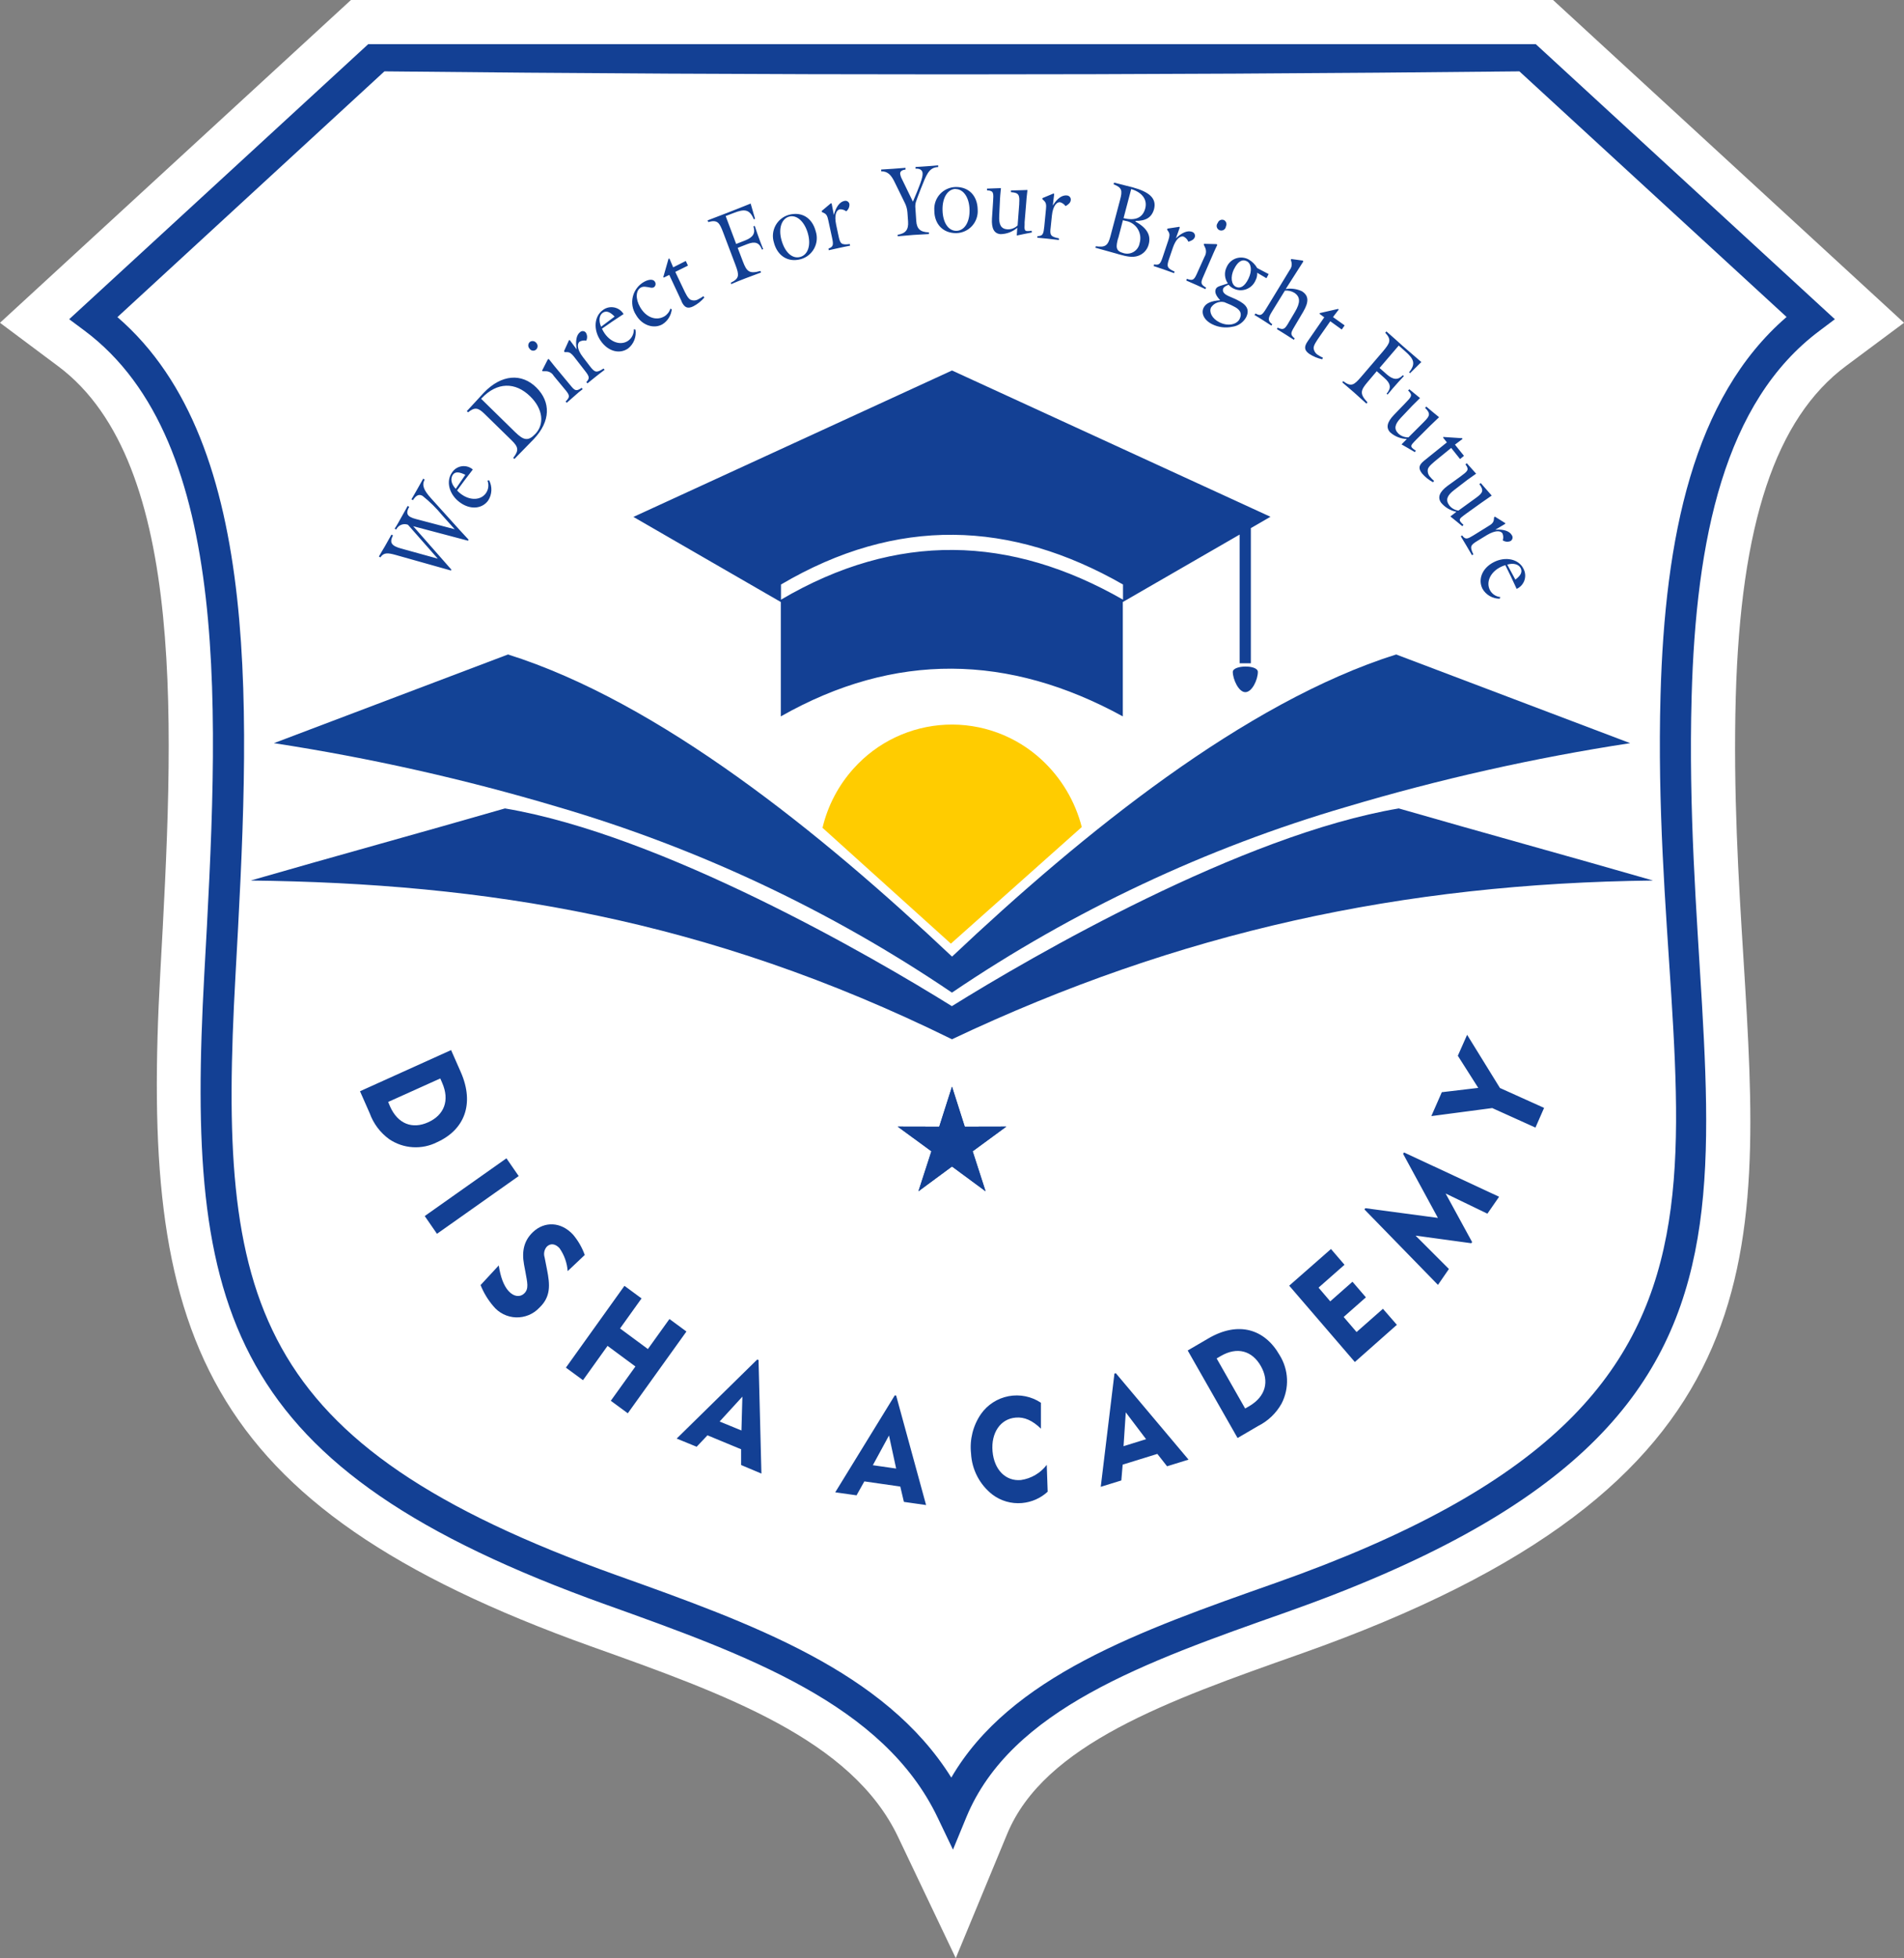 <svg width="142" height="146" viewBox="0 0 142 146" fill="none" xmlns="http://www.w3.org/2000/svg">
<rect x="0" y="0" width="142" height="146" fill="#808080" stroke="none"/>
<g clip-path="url(#clip0_1_947)">
<path d="M66.98 136.955C63.517 129.677 54.085 126.312 44.085 122.746C14.609 112.189 10.471 99.283 11.956 72.494C12.94 54.712 14.058 34.556 4.339 27.306L0 24.065L26.174 0H115.826L142 24.065L137.679 27.281C132.426 31.191 129.812 39.047 129.452 51.984C129.258 59.051 129.663 65.632 130.026 71.441C131.439 94.289 132.45 110.8 96.959 123.314C87.146 126.78 77.88 130.041 75.114 136.729L71.281 145.986L66.98 136.955Z" fill="white"/>
<path d="M114.542 3.296L135.805 22.845L136.844 23.799L135.733 24.637C128.589 29.943 126.488 40.201 126.162 51.908C125.217 86.117 137.883 105.411 95.865 120.223C85.401 123.91 75.401 127.435 72.073 135.471L71.073 137.897L69.944 135.537C65.907 127.046 55.654 123.376 45.183 119.627C16.818 109.465 13.85 97.845 15.235 72.653C16.298 53.444 17.434 32.944 6.278 24.637L5.159 23.799L6.198 22.845L27.458 3.296H114.542Z" fill="white"/>
<path d="M114.542 3.296L135.805 22.845L136.844 23.799L135.733 24.637C128.589 29.943 126.488 40.201 126.162 51.908C125.217 86.117 137.883 105.411 95.865 120.223C85.401 123.91 75.401 127.435 72.073 135.471L71.073 137.897L69.944 135.537C65.907 127.046 55.654 123.376 45.183 119.627C16.818 109.465 13.85 97.845 15.235 72.653C16.305 53.44 17.441 32.944 6.285 24.637L5.159 23.799L6.198 22.845L27.458 3.296H114.542ZM28.67 5.32L8.757 23.642C19.754 33.131 18.622 53.579 17.559 72.778C16.222 96.937 18.598 107.629 45.952 117.426C56.094 121.047 65.997 124.6 70.948 132.526C75.335 124.991 85.01 121.581 95.103 118.025C135.522 103.778 122.921 85.164 123.842 51.832C124.168 40.08 126.266 29.652 133.243 23.632L113.316 5.32C85.044 5.621 56.956 5.621 28.684 5.32H28.67Z" fill="#134094"/>
<path d="M113.015 43.213L112.409 42.093C112.887 41.955 113.268 42.073 113.413 42.357C113.558 42.641 113.413 42.918 113.015 43.213ZM111.889 44.513C111.726 44.496 111.57 44.439 111.434 44.346C111.299 44.254 111.188 44.129 111.114 43.982C110.823 43.407 111.131 42.676 111.893 42.284C112.012 42.222 112.137 42.172 112.267 42.135C112.534 42.658 112.811 43.244 113.112 43.903C113.248 43.842 113.369 43.753 113.469 43.643C113.569 43.532 113.645 43.402 113.693 43.261C113.74 43.12 113.758 42.97 113.745 42.822C113.732 42.673 113.689 42.529 113.617 42.398C113.271 41.681 112.284 41.459 111.401 41.913C110.518 42.367 110.221 43.213 110.56 43.889C110.688 44.117 110.876 44.307 111.104 44.438C111.331 44.57 111.589 44.637 111.851 44.634L111.889 44.513ZM108.946 39.983C109.081 40.198 109.213 40.423 109.351 40.659C109.49 40.894 109.639 41.141 109.781 41.394L109.885 41.331C109.601 40.752 109.673 40.638 110.172 40.333L110.91 39.883C111.502 39.536 111.921 39.536 112.059 39.779C112.123 39.94 112.13 40.119 112.076 40.285C112.162 40.342 112.262 40.376 112.365 40.385C112.467 40.393 112.571 40.376 112.665 40.333C112.701 40.31 112.731 40.28 112.754 40.245C112.778 40.21 112.794 40.17 112.801 40.129C112.809 40.087 112.807 40.044 112.798 40.003C112.788 39.962 112.77 39.923 112.745 39.889C112.572 39.595 112.146 39.446 111.522 39.491L112.26 39.054V38.999L111.495 38.52L111.429 38.562L111.412 38.732C111.391 38.95 111.259 39.078 111.003 39.224L109.885 39.917C109.455 40.177 109.296 40.264 109.047 39.917L108.946 39.983ZM107.949 36.23C107.354 36.677 107.194 37.086 107.478 37.481C107.77 37.831 108.174 38.069 108.621 38.157L108.167 38.503C108.444 38.715 108.739 38.968 109.061 39.231L109.147 39.127C109.065 39.06 108.991 38.985 108.926 38.902C108.804 38.735 108.874 38.645 109.168 38.427L109.303 38.326L110.498 37.47C110.584 37.408 110.844 37.231 111.252 36.947C111 36.666 110.733 36.354 110.435 36.015L110.331 36.091L110.352 36.119C110.671 36.569 110.591 36.739 110.11 37.096L110.051 37.138L108.77 38.066C108.633 38.049 108.502 38.004 108.383 37.935C108.264 37.866 108.16 37.774 108.077 37.664C107.793 37.269 107.928 36.937 108.441 36.542L109.424 35.786C109.511 35.724 109.732 35.561 110.089 35.315L109.396 34.538L109.293 34.615L109.31 34.642C109.594 35.038 109.448 35.131 108.912 35.533L107.949 36.23ZM106.218 34.341L106.194 34.362C105.809 34.677 105.764 34.93 106.059 35.301C106.288 35.567 106.565 35.788 106.876 35.952L106.955 35.852C106.852 35.769 106.758 35.675 106.675 35.571C106.597 35.495 106.54 35.4 106.508 35.296C106.476 35.192 106.47 35.082 106.491 34.975C106.554 34.764 106.817 34.549 107.212 34.223L108.23 33.395L108.891 34.223L109.182 33.984L108.51 33.149L109.071 32.729L109.054 32.67L107.634 32.577V32.636L107.908 32.982L106.218 34.341ZM103.96 30.934C103.444 31.468 103.347 31.898 103.69 32.244C104.033 32.544 104.468 32.715 104.923 32.729L104.525 33.131C104.833 33.301 105.165 33.502 105.522 33.71L105.591 33.596C105.499 33.543 105.413 33.48 105.335 33.409C105.189 33.263 105.245 33.163 105.505 32.899L105.619 32.781L106.658 31.742C106.734 31.665 106.955 31.451 107.326 31.104C107.031 30.868 106.716 30.602 106.374 30.314L106.28 30.407L106.304 30.428C106.692 30.823 106.651 31.003 106.218 31.43L106.169 31.482L105.044 32.605C104.905 32.611 104.766 32.588 104.636 32.539C104.506 32.491 104.387 32.416 104.286 32.321C103.939 31.974 104.026 31.627 104.473 31.152L105.324 30.252C105.401 30.172 105.595 29.978 105.906 29.676L105.106 29.021L105.016 29.115L105.041 29.136C105.387 29.482 105.248 29.596 104.784 30.078L103.96 30.934ZM100.11 28.508C100.401 28.754 100.695 29.004 100.993 29.267C101.291 29.531 101.595 29.808 101.907 30.092L101.987 29.998C101.394 29.364 101.46 29.111 101.987 28.491L102.679 27.673L103.25 28.179C103.718 28.591 103.78 28.924 103.413 29.354L103.486 29.416C103.614 29.257 103.742 29.111 103.867 28.962C104.14 28.643 104.417 28.342 104.701 28.04L104.625 27.971C104.255 28.359 103.901 28.318 103.444 27.926L102.887 27.434L104.317 25.764L104.798 26.19C105.449 26.762 105.608 27.115 105.089 27.756L105.162 27.822L106.003 26.99C105.608 26.655 105.147 26.257 104.618 25.795C104.244 25.448 103.842 25.102 103.399 24.71L103.313 24.807C103.801 25.334 103.659 25.569 103.164 26.169L101.495 28.117C100.979 28.713 100.771 28.865 100.172 28.415L100.11 28.508ZM97.544 25.42L97.527 25.445C97.243 25.857 97.267 26.117 97.651 26.387C97.945 26.579 98.271 26.714 98.614 26.786L98.662 26.668C98.541 26.616 98.425 26.552 98.316 26.477C98.22 26.425 98.138 26.35 98.078 26.259C98.018 26.168 97.981 26.063 97.97 25.954C97.97 25.732 98.167 25.452 98.458 25.029L99.213 23.951L100.068 24.568L100.283 24.259L99.414 23.639L99.84 23.081L99.802 23.029L98.417 23.345V23.403L98.763 23.656L97.544 25.42ZM93.555 23.48C93.763 23.601 93.971 23.733 94.178 23.864C94.386 23.996 94.604 24.135 94.819 24.277L94.885 24.173C94.538 23.92 94.556 23.733 94.854 23.247L95.827 21.667C96.068 21.646 96.309 21.7 96.519 21.82C96.993 22.121 96.987 22.565 96.582 23.247L96.152 23.972C96.104 24.044 96.069 24.114 96.034 24.173C95.806 24.54 95.688 24.616 95.29 24.429L95.228 24.533C95.453 24.668 95.671 24.807 95.879 24.939C96.086 25.07 96.301 25.206 96.495 25.334L96.557 25.23C96.211 24.946 96.263 24.821 96.509 24.401L97.201 23.23C97.62 22.509 97.62 22.045 97.094 21.712C96.718 21.537 96.298 21.48 95.889 21.549L97.201 19.494L97.167 19.428L96.305 19.311L96.27 19.366L96.329 19.591C96.344 19.688 96.339 19.788 96.314 19.883C96.288 19.978 96.242 20.066 96.18 20.142L94.448 22.984C94.154 23.459 94.043 23.604 93.638 23.372L93.555 23.48ZM91.308 22.527L91.807 22.738L92.025 22.849C92.499 23.081 92.648 23.372 92.454 23.774C92.26 24.176 91.62 24.36 90.948 24.031C90.376 23.747 90.162 23.254 90.318 22.925C90.423 22.766 90.574 22.642 90.751 22.571C90.928 22.5 91.122 22.484 91.308 22.527ZM92.032 20.07C92.302 19.508 92.638 19.3 92.977 19.47C93.316 19.64 93.403 20.163 93.115 20.766C92.828 21.369 92.485 21.539 92.167 21.38C91.848 21.22 91.734 20.669 92.032 20.056V20.07ZM91.568 21.133L91.187 21.255C90.938 21.331 90.751 21.386 90.678 21.542C90.57 21.764 90.678 22.045 91.003 22.384C90.335 22.433 89.933 22.599 89.764 22.946C89.566 23.355 89.791 23.871 90.411 24.176C90.873 24.404 91.397 24.469 91.9 24.363C92.117 24.335 92.325 24.256 92.505 24.131C92.686 24.007 92.834 23.842 92.939 23.649C93.219 23.074 92.974 22.703 92.246 22.35C92.167 22.312 92.087 22.27 91.997 22.235L91.623 22.073L91.554 22.038C91.246 21.889 91.142 21.691 91.235 21.494C91.28 21.397 91.412 21.317 91.626 21.227C91.723 21.34 91.841 21.433 91.973 21.501C92.12 21.578 92.281 21.623 92.446 21.635C92.611 21.647 92.777 21.624 92.933 21.568C93.089 21.512 93.232 21.425 93.353 21.312C93.474 21.198 93.57 21.061 93.635 20.908C93.73 20.733 93.773 20.535 93.76 20.336L94.452 20.742L94.615 20.433L93.763 19.986C93.614 19.726 93.401 19.509 93.143 19.355C93.001 19.274 92.842 19.223 92.678 19.206C92.515 19.19 92.35 19.208 92.193 19.259C92.037 19.311 91.894 19.395 91.772 19.506C91.651 19.617 91.554 19.752 91.488 19.903C91.39 20.094 91.346 20.308 91.36 20.522C91.374 20.737 91.445 20.943 91.568 21.119V21.133ZM90.83 16.607C90.793 16.648 90.766 16.696 90.751 16.749C90.736 16.802 90.734 16.858 90.745 16.912C90.756 16.965 90.78 17.016 90.814 17.059C90.849 17.101 90.892 17.136 90.942 17.158C90.992 17.181 91.047 17.191 91.102 17.188C91.157 17.186 91.21 17.17 91.257 17.142C91.305 17.115 91.345 17.077 91.375 17.031C91.405 16.985 91.424 16.932 91.429 16.878C91.451 16.837 91.464 16.792 91.468 16.747C91.472 16.701 91.467 16.655 91.453 16.611C91.44 16.567 91.417 16.526 91.387 16.491C91.358 16.456 91.321 16.427 91.28 16.406C91.196 16.372 91.101 16.372 91.017 16.407C90.932 16.442 90.865 16.509 90.83 16.593V16.607ZM88.472 20.915C88.728 21.023 88.978 21.133 89.21 21.237C89.442 21.341 89.684 21.452 89.902 21.556L89.951 21.445C89.511 21.189 89.546 21.061 89.753 20.593L90.505 18.86C90.564 18.728 90.657 18.513 90.785 18.257L90.733 18.201L89.798 18.177L89.774 18.229L89.85 18.399C89.914 18.513 89.946 18.642 89.943 18.772C89.94 18.903 89.902 19.03 89.833 19.141L89.334 20.25C89.082 20.822 89.016 20.974 88.514 20.787L88.472 20.915ZM86.028 19.83C86.266 19.907 86.512 19.99 86.769 20.08C87.025 20.17 87.291 20.264 87.561 20.364L87.603 20.25C87.018 19.99 87.001 19.855 87.191 19.297L87.471 18.472C87.693 17.813 88.029 17.553 88.282 17.643C88.439 17.724 88.562 17.858 88.628 18.021C88.898 17.945 89.05 17.838 89.109 17.675C89.122 17.634 89.126 17.592 89.122 17.549C89.117 17.507 89.104 17.466 89.083 17.429C89.063 17.392 89.035 17.36 89.001 17.334C88.967 17.309 88.929 17.29 88.888 17.28C88.569 17.169 88.147 17.332 87.697 17.772L87.987 16.961L87.956 16.909L87.066 17.044L87.042 17.12L87.136 17.262C87.257 17.442 87.233 17.609 87.136 17.907L86.717 19.158C86.554 19.64 86.471 19.796 86.079 19.712L86.028 19.83ZM83.794 16.264L84.365 14.095C85.224 14.358 85.591 14.916 85.404 15.568C85.217 16.219 84.695 16.483 83.794 16.264ZM83.4 17.754L83.746 16.42C83.816 16.431 83.885 16.448 83.954 16.469C84.136 16.498 84.311 16.567 84.465 16.669C84.619 16.772 84.75 16.906 84.848 17.063C84.947 17.22 85.01 17.397 85.035 17.58C85.06 17.764 85.045 17.951 84.992 18.129C84.97 18.261 84.919 18.386 84.844 18.497C84.769 18.608 84.671 18.702 84.557 18.772C84.443 18.843 84.316 18.887 84.183 18.904C84.05 18.921 83.915 18.91 83.787 18.87C83.188 18.714 83.219 18.399 83.389 17.754H83.4ZM81.689 18.468C81.897 18.524 82.416 18.676 83.257 18.905C83.323 18.922 83.396 18.95 83.465 18.967C84.019 19.12 84.452 19.22 84.871 19.078C85.067 19.013 85.243 18.9 85.383 18.748C85.522 18.597 85.622 18.412 85.671 18.212C85.854 17.519 85.522 16.988 84.681 16.514V16.472C85.46 16.472 85.886 16.219 86.066 15.602C86.28 14.788 85.719 14.306 84.452 13.96C84.234 13.901 83.76 13.793 83.088 13.613L83.053 13.741C83.694 13.991 83.715 14.22 83.534 14.902L82.814 17.619C82.631 18.312 82.433 18.461 81.727 18.361L81.689 18.468ZM77.361 17.72C77.61 17.741 77.866 17.768 78.136 17.796C78.406 17.824 78.687 17.855 78.974 17.893V17.768C78.344 17.65 78.282 17.522 78.361 16.936L78.451 16.07C78.521 15.377 78.798 15.048 79.057 15.075C79.224 15.122 79.37 15.225 79.469 15.367C79.715 15.231 79.84 15.093 79.857 14.919C79.863 14.876 79.86 14.833 79.847 14.791C79.835 14.749 79.814 14.711 79.785 14.678C79.757 14.645 79.722 14.619 79.682 14.601C79.642 14.582 79.6 14.573 79.556 14.573C79.21 14.538 78.846 14.791 78.517 15.325L78.621 14.466L78.576 14.424L77.742 14.771V14.85L77.866 14.968C78.025 15.117 78.039 15.294 78.008 15.595L77.88 16.912C77.825 17.418 77.783 17.605 77.378 17.605L77.361 17.72ZM73.981 16.288C73.936 17.034 74.141 17.422 74.625 17.456C75.082 17.448 75.522 17.28 75.868 16.982L75.83 17.56C76.177 17.481 76.55 17.411 76.956 17.332L76.935 17.2C76.831 17.222 76.725 17.231 76.62 17.228C76.415 17.228 76.391 17.103 76.415 16.732V16.566L76.537 15.089C76.537 14.982 76.571 14.67 76.627 14.164C76.249 14.181 75.844 14.188 75.397 14.199V14.33H75.429C75.976 14.368 76.055 14.542 76.014 15.141V15.214L75.893 16.808C75.792 16.905 75.673 16.981 75.543 17.031C75.413 17.081 75.274 17.104 75.134 17.099C74.653 17.065 74.487 16.753 74.521 16.091L74.58 14.843C74.58 14.736 74.608 14.459 74.65 14.025L73.611 14.063V14.192H73.645C74.127 14.226 74.103 14.4 74.061 15.072L73.981 16.288ZM69.681 15.685C69.681 16.725 70.349 17.398 71.329 17.38C71.55 17.375 71.767 17.324 71.968 17.232C72.169 17.14 72.349 17.008 72.498 16.844C72.646 16.68 72.759 16.487 72.831 16.278C72.903 16.069 72.931 15.847 72.915 15.627C72.897 14.587 72.246 13.925 71.27 13.942C71.051 13.947 70.834 13.996 70.634 14.087C70.434 14.177 70.254 14.307 70.106 14.469C69.957 14.631 69.843 14.821 69.77 15.029C69.697 15.236 69.667 15.456 69.681 15.675V15.685ZM71.27 14.095C71.831 14.095 72.288 14.694 72.309 15.637C72.33 16.58 71.918 17.2 71.332 17.21C70.747 17.221 70.318 16.625 70.294 15.675C70.269 14.726 70.685 14.095 71.27 14.084V14.095ZM66.949 17.616C67.347 17.581 67.735 17.543 68.123 17.515C68.51 17.488 68.902 17.47 69.279 17.449V17.325C68.638 17.307 68.375 17.068 68.334 16.476L68.272 15.54C68.253 15.383 68.263 15.225 68.303 15.072C68.351 14.909 68.483 14.573 68.683 14.053C69.082 13.059 69.262 12.504 69.916 12.459H69.968V12.327C69.698 12.355 69.421 12.372 69.144 12.393C68.867 12.414 68.58 12.435 68.282 12.448V12.577H68.306C68.611 12.556 68.794 12.688 68.808 12.923C68.832 13.242 68.562 13.921 68.085 15.034L67.271 13.36C67.201 13.232 67.154 13.092 67.132 12.948C67.132 12.781 67.254 12.674 67.531 12.643V12.511C67.205 12.542 66.89 12.563 66.589 12.584C66.287 12.604 65.997 12.625 65.72 12.639V12.771C66.222 12.771 66.471 13.052 66.741 13.617L67.451 15.065C67.58 15.304 67.657 15.567 67.676 15.838L67.724 16.51C67.766 17.127 67.544 17.404 66.945 17.505L66.949 17.616ZM61.81 18.655C62.056 18.597 62.309 18.541 62.572 18.486C62.835 18.43 63.116 18.368 63.4 18.316L63.375 18.195C62.738 18.278 62.659 18.17 62.538 17.595L62.357 16.742C62.215 16.049 62.357 15.661 62.634 15.606C62.806 15.596 62.976 15.649 63.112 15.755C63.194 15.69 63.258 15.606 63.299 15.511C63.34 15.415 63.357 15.311 63.348 15.207C63.339 15.166 63.321 15.127 63.296 15.092C63.271 15.058 63.239 15.03 63.202 15.008C63.165 14.988 63.124 14.975 63.082 14.971C63.039 14.967 62.997 14.972 62.956 14.985C62.631 15.055 62.35 15.415 62.188 16.025L62.025 15.176L61.973 15.148L61.281 15.73L61.298 15.807L61.45 15.88C61.648 15.97 61.713 16.133 61.776 16.434L62.056 17.727C62.16 18.222 62.17 18.399 61.79 18.531L61.81 18.655ZM57.718 18.084C57.981 19.082 58.774 19.581 59.719 19.324C59.931 19.265 60.13 19.164 60.302 19.026C60.474 18.889 60.617 18.718 60.721 18.523C60.826 18.329 60.89 18.116 60.91 17.896C60.93 17.676 60.905 17.455 60.837 17.245C60.574 16.243 59.799 15.758 58.839 16.015C58.628 16.073 58.431 16.174 58.26 16.311C58.088 16.447 57.946 16.617 57.841 16.809C57.736 17.002 57.672 17.214 57.65 17.432C57.629 17.651 57.652 17.871 57.718 18.08V18.084ZM58.864 16.146C59.407 16.001 59.992 16.493 60.249 17.394C60.505 18.295 60.249 19.006 59.674 19.158C59.099 19.311 58.552 18.839 58.289 17.921C58.026 17.002 58.313 16.288 58.864 16.146ZM54.532 21.182C54.878 21.036 55.224 20.887 55.609 20.745L56.758 20.316L56.713 20.201C55.882 20.43 55.692 20.257 55.401 19.487L55.017 18.479L55.727 18.201C56.305 17.976 56.627 18.077 56.828 18.607L56.918 18.572C56.838 18.385 56.769 18.201 56.7 18.018C56.551 17.623 56.416 17.235 56.288 16.84L56.191 16.878C56.357 17.387 56.163 17.689 55.595 17.917L54.903 18.188L54.12 16.108L54.715 15.88C55.522 15.564 55.903 15.588 56.222 16.351L56.312 16.316L55.983 15.176C55.502 15.37 54.944 15.595 54.29 15.848L52.773 16.43L52.818 16.555C53.511 16.365 53.653 16.587 53.933 17.328L54.851 19.754C55.128 20.496 55.166 20.756 54.504 21.078L54.532 21.182ZM50.834 22.464V22.488C51.052 22.939 51.288 23.043 51.71 22.835C52.023 22.672 52.302 22.449 52.531 22.18L52.455 22.083C52.346 22.165 52.23 22.236 52.108 22.294C52.018 22.354 51.914 22.389 51.806 22.398C51.699 22.406 51.59 22.387 51.492 22.343C51.301 22.232 51.146 21.927 50.931 21.463L50.363 20.27L51.308 19.803L51.146 19.456L50.207 19.931L49.93 19.283H49.861L49.466 20.669L49.518 20.69L49.913 20.496L50.834 22.464ZM49.999 23.005C49.924 23.25 49.762 23.458 49.542 23.59C48.94 23.937 48.189 23.681 47.738 22.897C47.371 22.256 47.427 21.65 47.787 21.442C47.988 21.324 48.216 21.39 48.517 21.442C48.598 21.461 48.684 21.454 48.76 21.421C48.793 21.399 48.822 21.371 48.843 21.338C48.865 21.305 48.881 21.267 48.888 21.228C48.895 21.189 48.895 21.149 48.887 21.11C48.878 21.071 48.862 21.034 48.84 21.002C48.732 20.815 48.428 20.801 48.053 21.002C47.842 21.116 47.657 21.274 47.51 21.464C47.363 21.654 47.257 21.873 47.199 22.107C47.141 22.34 47.133 22.583 47.173 22.82C47.215 23.057 47.304 23.283 47.437 23.483C47.877 24.256 48.763 24.547 49.407 24.176C49.599 24.055 49.76 23.893 49.88 23.701C50 23.509 50.075 23.292 50.1 23.067L49.999 23.005ZM45.844 23.598L44.83 24.36C44.633 23.899 44.691 23.5 44.951 23.32C45.211 23.14 45.491 23.247 45.834 23.598H45.844ZM47.271 24.547C47.277 24.712 47.243 24.875 47.171 25.023C47.099 25.171 46.992 25.299 46.859 25.396C46.336 25.767 45.581 25.559 45.09 24.852C45.015 24.742 44.949 24.626 44.892 24.506C45.368 24.168 45.906 23.804 46.506 23.414C46.429 23.286 46.327 23.177 46.206 23.091C46.084 23.006 45.946 22.948 45.8 22.92C45.654 22.892 45.504 22.895 45.36 22.928C45.215 22.962 45.08 23.026 44.962 23.116C44.314 23.577 44.231 24.585 44.799 25.407C45.367 26.228 46.232 26.412 46.845 25.978C47.053 25.814 47.213 25.597 47.309 25.351C47.406 25.104 47.436 24.837 47.396 24.575L47.271 24.547ZM43.808 28.584C44.002 28.422 44.203 28.262 44.418 28.092C44.633 27.923 44.854 27.746 45.09 27.573L45.013 27.476C44.48 27.822 44.359 27.77 43.999 27.309L43.469 26.616C43.047 26.069 43.012 25.642 43.227 25.472C43.378 25.391 43.553 25.364 43.722 25.396C43.768 25.302 43.79 25.199 43.785 25.095C43.78 24.99 43.749 24.889 43.694 24.8C43.669 24.767 43.636 24.739 43.599 24.719C43.562 24.699 43.521 24.688 43.479 24.685C43.437 24.683 43.395 24.689 43.355 24.704C43.316 24.719 43.281 24.742 43.251 24.772C42.988 24.98 42.905 25.427 43.009 26.051L42.496 25.358H42.437L42.063 26.186L42.112 26.252H42.281C42.496 26.252 42.628 26.366 42.815 26.599L43.621 27.638C43.933 28.037 44.016 28.193 43.732 28.48L43.808 28.584ZM39.494 25.992C39.519 26.032 39.552 26.066 39.591 26.091C39.63 26.117 39.674 26.134 39.72 26.141C39.766 26.148 39.813 26.144 39.858 26.131C39.902 26.118 39.944 26.096 39.979 26.065C40.014 26.034 40.041 25.996 40.061 25.954C40.081 25.912 40.092 25.866 40.093 25.819C40.095 25.773 40.087 25.726 40.071 25.683C40.054 25.639 40.029 25.599 39.996 25.566C39.969 25.529 39.935 25.499 39.895 25.476C39.856 25.453 39.813 25.437 39.768 25.431C39.723 25.424 39.677 25.427 39.633 25.438C39.589 25.45 39.548 25.469 39.511 25.497C39.477 25.528 39.45 25.565 39.43 25.607C39.411 25.649 39.4 25.695 39.398 25.741C39.397 25.787 39.404 25.833 39.421 25.876C39.437 25.919 39.462 25.959 39.494 25.992ZM42.264 30.03C42.472 29.843 42.676 29.683 42.873 29.499C43.071 29.316 43.268 29.153 43.455 29.014L43.379 28.917C42.96 29.208 42.863 29.118 42.538 28.723L41.346 27.288L40.931 26.768L40.858 26.789L40.429 27.631L40.467 27.677H40.647C40.777 27.667 40.907 27.695 41.023 27.756C41.138 27.817 41.233 27.91 41.298 28.023L42.067 28.952C42.465 29.43 42.572 29.558 42.184 29.933L42.264 30.03ZM38.434 32.23L35.883 29.732L35.921 29.69C37.074 28.477 38.428 28.46 39.546 29.555C40.509 30.494 40.612 31.634 39.927 32.348C39.383 32.923 39.051 32.823 38.434 32.23ZM38.362 34.22C38.985 33.578 39.477 33.086 39.806 32.74C41.077 31.405 41.083 29.967 40.003 28.893C38.923 27.819 37.41 27.888 36.073 29.288C35.893 29.479 35.477 29.947 34.816 30.65L34.91 30.74C35.405 30.338 35.657 30.394 36.111 30.83L38.151 32.823C38.656 33.319 38.722 33.572 38.275 34.136L38.362 34.22ZM34.702 35.405L33.989 36.445C33.642 36.077 33.584 35.679 33.767 35.405C33.95 35.131 34.279 35.187 34.716 35.405H34.702ZM36.357 35.831C36.415 35.985 36.435 36.152 36.415 36.315C36.394 36.479 36.334 36.635 36.239 36.77C35.865 37.294 35.083 37.346 34.39 36.836C34.28 36.757 34.179 36.666 34.089 36.566C34.435 36.091 34.82 35.571 35.263 35.003C35.15 34.906 35.018 34.834 34.876 34.792C34.733 34.751 34.583 34.74 34.436 34.762C34.289 34.783 34.148 34.836 34.023 34.916C33.898 34.997 33.792 35.103 33.712 35.228C33.244 35.88 33.49 36.86 34.29 37.45C35.09 38.039 35.969 37.928 36.409 37.314C36.552 37.092 36.634 36.835 36.646 36.57C36.658 36.305 36.6 36.042 36.478 35.807L36.357 35.831ZM33.632 42.534L33.667 42.471L30.817 39.231L34.906 40.312L34.948 40.236C34.47 39.723 33.985 39.196 33.49 38.638L32.136 37.138C31.603 36.545 31.444 36.171 31.672 35.751L31.561 35.686C31.423 35.942 31.277 36.199 31.132 36.452C30.986 36.705 30.841 36.968 30.685 37.224L30.796 37.29C31.032 36.923 31.25 36.815 31.516 36.971C32.053 37.401 32.544 37.885 32.981 38.416L33.912 39.456L30.997 38.69C30.855 38.656 30.717 38.603 30.588 38.534C30.322 38.378 30.311 38.146 30.519 37.786L30.405 37.72C30.245 38.014 30.079 38.306 29.92 38.586C29.761 38.867 29.605 39.162 29.432 39.418L29.543 39.48L29.563 39.449C29.642 39.298 29.773 39.182 29.933 39.122C30.091 39.062 30.267 39.062 30.426 39.123L32.649 41.65L29.913 40.894C29.753 40.854 29.597 40.795 29.449 40.721C29.131 40.534 29.103 40.323 29.307 39.921L29.196 39.855C29.03 40.16 28.867 40.447 28.712 40.718C28.556 40.988 28.393 41.241 28.258 41.49L28.369 41.556C28.615 41.185 28.916 41.21 29.494 41.369L33.632 42.534Z" fill="#134094"/>
<path d="M114.514 84.066L115.158 82.596L111.865 81.113L109.417 77.148L108.725 78.711L110.248 81.106L107.53 81.428L106.748 83.21L111.29 82.61L114.514 84.066ZM107.243 95.793L108.06 94.608L105.574 92.12L109.729 92.688L109.791 92.602L107.814 88.98L110.93 90.484L111.803 89.223L104.712 85.92L104.642 86.02L107.239 90.799L101.827 90.075L101.761 90.169L107.243 95.793ZM101.045 101.543L104.178 98.77L103.14 97.575L101.173 99.308L100.21 98.185L101.869 96.722L100.868 95.558L99.21 97.02L98.337 95.998L100.273 94.293L99.265 93.118L96.149 95.852L101.045 101.543ZM92.863 105.009L90.737 101.276L91.041 101.099C92.281 100.375 93.389 100.711 94.033 101.844C94.677 102.978 94.407 104.107 93.167 104.835L92.863 105.009ZM92.298 107.209L93.832 106.312C94.57 105.943 95.18 105.359 95.581 104.638C95.871 104.075 96.01 103.446 95.984 102.812C95.958 102.179 95.767 101.564 95.432 101.027C94.317 99.072 92.347 98.479 90.117 99.786L88.579 100.683L92.298 107.209ZM83.794 107.819L83.96 105.296L85.474 107.296L83.794 107.819ZM82.094 110.848L83.628 110.373L83.728 109.195L86.315 108.394L87.039 109.316L88.642 108.821L83.216 102.375L83.115 102.406L82.094 110.848ZM77.631 106.513V104.579C76.922 104.108 76.058 103.933 75.222 104.091C74.386 104.249 73.645 104.728 73.157 105.424C72.568 106.284 72.306 107.327 72.42 108.363C72.451 108.959 72.609 109.54 72.885 110.069C73.16 110.597 73.546 111.061 74.016 111.427C74.645 111.901 75.427 112.126 76.211 112.058C76.929 111.997 77.606 111.7 78.136 111.212L78.067 109.209C77.598 109.826 76.905 110.233 76.138 110.342C75.003 110.443 74.144 109.58 74.023 108.2C73.902 106.821 74.618 105.774 75.754 105.688C76.398 105.629 77.011 105.906 77.631 106.513ZM65.096 109.237L66.301 107.022L66.835 109.486L65.096 109.237ZM62.292 111.257L63.881 111.482L64.463 110.443L67.143 110.827L67.413 111.971L69.068 112.207L66.835 104.045L66.734 104.028L62.292 111.257ZM53.67 105.979L55.367 104.125L55.297 106.648L53.67 105.979ZM50.467 107.251L51.956 107.861L52.763 107.008L55.273 108.048V109.223L56.786 109.86L56.572 101.394L56.474 101.356L50.467 107.251ZM42.205 101.962L43.48 102.898L45.311 100.34L47.389 101.876L45.554 104.433L46.821 105.365L51.194 99.269L49.927 98.337L48.32 100.576L46.243 99.041L47.846 96.802L46.572 95.863L42.205 101.962ZM37.202 94.338L35.841 95.807C36.069 96.376 36.388 96.904 36.786 97.37C36.992 97.624 37.248 97.831 37.54 97.976C37.832 98.122 38.151 98.204 38.477 98.216C38.803 98.227 39.127 98.169 39.429 98.045C39.73 97.921 40.002 97.733 40.225 97.495C41.09 96.674 41.021 95.787 40.796 94.653L40.616 93.738C40.572 93.6 40.565 93.453 40.596 93.311C40.627 93.169 40.695 93.038 40.792 92.931C41.063 92.678 41.416 92.719 41.727 93.056C42.082 93.56 42.293 94.152 42.337 94.768L43.611 93.562C43.413 93.009 43.117 92.496 42.739 92.047C41.835 91.07 40.605 91.046 39.754 91.85C39.106 92.46 38.892 93.236 39.082 94.275L39.182 94.809C39.324 95.617 39.466 96.085 39.089 96.438C38.791 96.722 38.327 96.688 37.936 96.261C37.545 95.835 37.32 95.152 37.195 94.331L37.202 94.338ZM31.676 90.661L32.59 91.985L38.684 87.68L37.77 86.356L31.676 90.661ZM28.951 82.153L32.836 80.403L32.977 80.728C33.559 82.056 33.116 83.133 31.939 83.667C30.762 84.201 29.674 83.806 29.086 82.482L28.951 82.153ZM26.849 81.356L27.572 82.995C27.853 83.773 28.361 84.448 29.03 84.932C29.55 85.283 30.155 85.489 30.781 85.528C31.407 85.568 32.033 85.44 32.593 85.157C34.626 84.239 35.412 82.316 34.366 79.931L33.642 78.288L26.849 81.356Z" fill="#134094"/>
<path fill-rule="evenodd" clip-rule="evenodd" d="M70.917 70.352L61.343 61.716C61.732 60.07 62.53 58.549 63.663 57.294C64.536 56.319 65.595 55.529 66.777 54.968C67.959 54.408 69.241 54.089 70.548 54.029C71.855 53.97 73.16 54.172 74.388 54.623C75.616 55.074 76.742 55.765 77.7 56.656C79.152 58.004 80.186 59.741 80.678 61.66L70.917 70.352Z" fill="#FFCC00"/>
<path fill-rule="evenodd" clip-rule="evenodd" d="M93.811 50.096C93.811 50.65 93.389 51.603 92.876 51.603C92.364 51.603 91.942 50.615 91.942 50.096C91.942 49.576 93.811 49.541 93.811 50.096ZM93.289 39.373V49.451H92.451V39.855L83.739 44.883V53.409C75.238 48.751 66.734 48.585 58.233 53.409V44.883L47.24 38.538L71 27.621L94.75 38.527L93.289 39.373ZM58.247 44.707C66.904 39.616 75.38 39.917 83.753 44.707V43.577C75.38 38.787 66.89 38.486 58.247 43.577V44.707Z" fill="#134094"/>
<path fill-rule="evenodd" clip-rule="evenodd" d="M71 81.013L71.952 84L75.048 83.993L72.541 85.833L73.504 88.814L71 86.966L68.497 88.814L69.463 85.833L66.952 83.993L70.048 84L71 81.013Z" fill="#134094"/>
<path fill-rule="evenodd" clip-rule="evenodd" d="M18.698 65.646C24.996 63.83 31.364 62.087 37.659 60.271C49.376 62.243 65.013 71.291 70.99 75.013C76.969 71.291 92.603 62.243 104.32 60.271C110.619 62.087 116.986 63.83 123.281 65.646C104.583 65.861 87.963 69.458 70.996 77.481C52.631 68.439 36.118 65.847 18.698 65.646Z" fill="#134094"/>
<path fill-rule="evenodd" clip-rule="evenodd" d="M20.429 55.405C26.274 53.201 32.043 50.997 37.887 48.793C49.172 52.352 61.218 62.083 71.004 71.319C80.789 62.087 92.838 52.355 104.123 48.793C109.964 50.997 115.736 53.201 121.578 55.405C114.423 56.5 107.351 58.088 100.415 60.156C89.953 63.215 80.031 67.885 71.004 73.998C70.979 73.998 70.969 73.998 70.948 73.97C61.935 67.872 52.031 63.212 41.589 60.156C34.653 58.09 27.583 56.503 20.429 55.405Z" fill="#134396"/>
<path fill-rule="evenodd" clip-rule="evenodd" d="M71 81.013L71.952 84L75.048 83.993L72.541 85.833L73.504 88.814L71 86.966L68.497 88.814L69.463 85.833L66.952 83.993L70.048 84L71 81.013Z" fill="#134094"/>
</g>
<defs>
<clipPath id="clip0_1_947">
<rect width="142" height="146" fill="white"/>
</clipPath>
</defs>
</svg>
